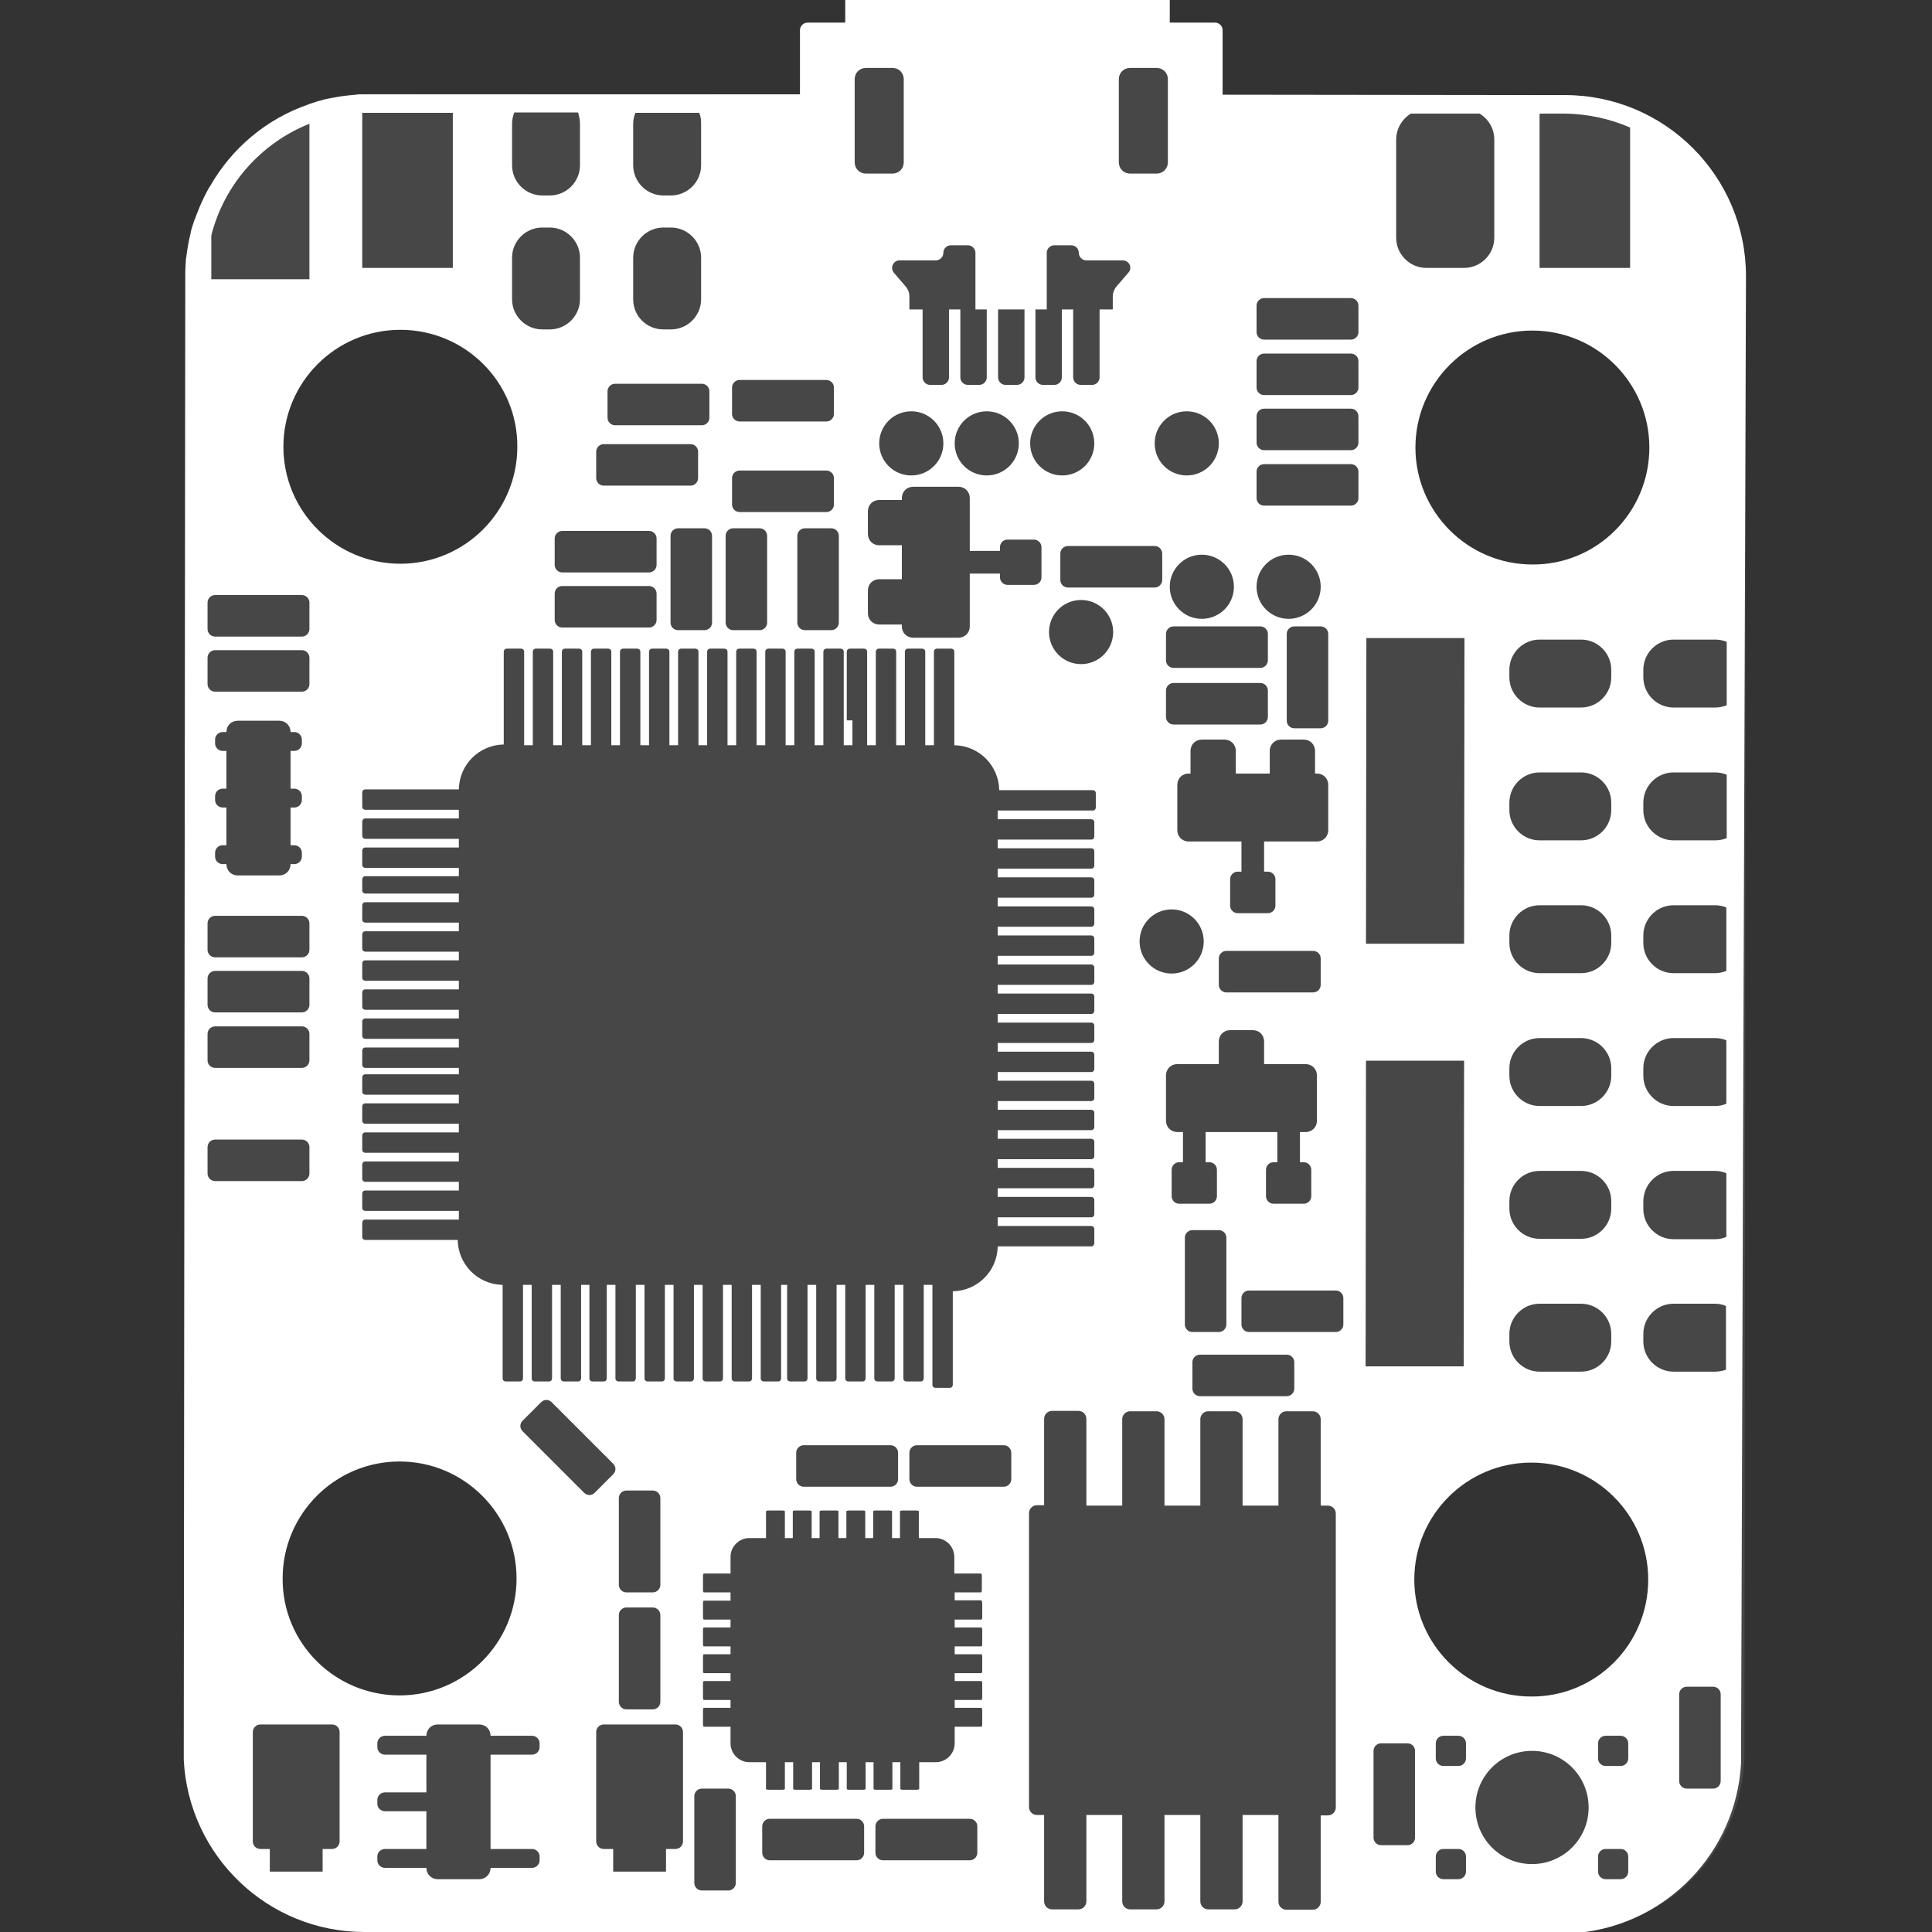 <svg version="1.1" xmlns="http://www.w3.org/2000/svg" x="0" y="0" viewBox="0 0 512 512" xml:space="preserve"><rect x="0" y="0" width="512" height="512" fill="#333333" stroke="none"/><path d="M414.7 25.2l-90.7-.1V8c0-1.1-.9-2-2-2h-12V0h-86v6h-10c-1.1 0-2 .9-2 2v17l-114.3-.1c-26.5 0-48 21.4-48 48l-.4 391c0 26.5 21.4 48 48 48l317 .3c26.5 0 48-21.4 48-48l.4-391c0-26.5-21.5-48-48-48zM105.8 449.4c-17.1 0-31-13.9-31-31s13.9-31 31-31 31 13.9 31 31-13.9 31-31 31zm.3-300c-17.1 0-31-13.9-31-31s13.9-31 31-31 31 13.9 31 31-13.9 31-31 31zm299.7 300.2c-17.1 0-31-13.9-31-31s13.9-31 31-31 31 13.9 31 31c0 17.2-13.9 31.1-31 31zm.3-300c-17.1 0-31-13.9-31-31s13.9-31 31-31 31 13.9 31 31c0 17.2-13.9 31.1-31 31z" opacity=".1" fill="#fff"/><path d="M462.7 73.2c0-26.5-21.5-48-48-48h-7l-83.7-.1V8c0-1.1-.9-2-2-2h-12V0h-86v6h-10c-1.1 0-2 .9-2 2v17H95.5c-.4 0-.7 0-1.1.1-.4 0-.7.1-1.1.1-.4 0-.7.1-1 .1-.6.1-1.1.1-1.7.2-.4.1-.8.1-1.2.2-.4.1-.7.1-1.1.2-.4.1-.7.1-1.1.2-.3.1-.7.1-1 .2-.4.1-.7.2-1.1.3-.4.1-.7.2-1.1.3l-1.8.6c-.2.1-.4.1-.5.2-11.1 3.8-20.3 11.6-26 21.6 0 0 0 .1-.1.1-1 1.7-1.8 3.4-2.6 5.2-.1.2-.1.3-.2.5-.3.7-.5 1.3-.8 2-.1.3-.2.7-.4 1-.2.5-.3 1-.5 1.5-.1.4-.3.9-.4 1.3-.1.3-.2.7-.2 1-.3 1.1-.5 2.2-.7 3.3 0 .2-.1.4-.1.6-.1.7-.2 1.4-.3 2 0 .2 0 .4-.1.5-.1 1.5-.2 3-.2 4.6l-.4 391v2.5C50 491.8 70.9 512 96.6 512l315 .3h4.4c.7 0 1.3-.1 1.9-.1h.5c23.3-2.3 41.7-21.3 43-44.9v-2.7l1.3-391.4zm-70.6-43.1c2.3 1.4 3.9 3.9 3.9 6.9v26c0 4.4-3.6 8-8 8h-10c-4.4 0-8-3.6-8-8V37c0-2.9 1.6-5.5 3.9-6.9h18.2zm65.5 156.8c-1 .4-2 .6-3.1.6h-11c-4.4 0-8-3.6-8-8v-2c0-4.4 3.6-8 8-8h11c1.1 0 2.2.2 3.1.6v16.8zm-14.1 17.8h11c1.1 0 2.1.2 3.1.6v16.8c-.9.4-2 .6-3.1.6h-11c-4.4 0-8-3.6-8-8v-2c0-4.4 3.6-8 8-8zm0 35.2h11c1.1 0 2.1.2 3 .6v16.8c-.9.4-2 .6-3 .6h-11c-4.4 0-8-3.6-8-8v-2c0-4.4 3.6-8 8-8zm0 35.2h11c1.1 0 2.1.2 3 .6v16.8c-.9.4-1.9.6-3 .6h-11c-4.4 0-8-3.6-8-8v-2c0-4.4 3.6-8 8-8zm0 35.2h11c1 0 2 .2 3 .6v16.9c-.9.4-1.9.6-3 .6h-11c-4.4 0-8-3.6-8-8v-2c0-4.5 3.6-8.1 8-8.1zm-37.4-160.7c-17.1 0-31-13.9-31-31s13.9-31 31-31 31 13.9 31 31c0 17.2-13.9 31.1-31 31zM429.5 468h-4c-1.1 0-2-.9-2-2v-4c0-1.1.9-2 2-2h4c1.1 0 2 .9 2 2v4c0 1.1-.9 2-2 2zm2 24v4c0 1.1-.9 2-2 2h-4c-1.1 0-2-.9-2-2v-4c0-1.1.9-2 2-2h4c1.1 0 2 .9 2 2zm-25.7-42.4c-17.1 0-31-13.9-31-31s13.9-31 31-31 31 13.9 31 31c0 17.2-13.9 31.1-31 31zM421 479c0 8.3-6.7 15-15 15s-15-6.7-15-15 6.7-15 15-15 15 6.7 15 15zm-34.5-11h-4c-1.1 0-2-.9-2-2v-4c0-1.1.9-2 2-2h4c1.1 0 2 .9 2 2v4c0 1.1-.9 2-2 2zm2 24v4c0 1.1-.9 2-2 2h-4c-1.1 0-2-.9-2-2v-4c0-1.1.9-2 2-2h4c1.1 0 2 .9 2 2zm-.5-210.9l-.1 81h-26l.1-81h26zm-26-31l.1-81h26l-.1 81h-26zm2 230.4V464c0-1.1.9-2 2-2h7c1.1 0 2 .9 2 2v23c0 1.1-.9 2-2 2h-7c-1.1 0-2-.9-2-2v-6.5zm44-275.8h11c4.4 0 8 3.6 8 8v2c0 4.4-3.6 8-8 8h-11c-4.4 0-8-3.6-8-8v-2c0-4.4 3.6-8 8-8zm-8-25.2v-2c0-4.4 3.6-8 8-8h11c4.4 0 8 3.6 8 8v2c0 4.4-3.6 8-8 8h-11c-4.4 0-8-3.6-8-8zm8 60.4h11c4.4 0 8 3.6 8 8v2c0 4.4-3.6 8-8 8h-11c-4.4 0-8-3.6-8-8v-2c0-4.4 3.6-8 8-8zm0 35.2h11c4.4 0 8 3.6 8 8v2c0 4.4-3.6 8-8 8h-11c-4.4 0-8-3.6-8-8v-2c0-4.4 3.6-8 8-8zm0 35.2h11c4.4 0 8 3.6 8 8v2c0 4.4-3.6 8-8 8h-11c-4.4 0-8-3.6-8-8v-2c0-4.4 3.6-8 8-8zm0 35.2h11c4.4 0 8 3.6 8 8v2c0 4.4-3.6 8-8 8h-11c-4.4 0-8-3.6-8-8v-2c0-4.4 3.6-8 8-8zM329.3 481v22.9c0 1.1-.9 2.1-2.1 2.1h-7c-1.1 0-2.1-.9-2.1-2.1V481h-9.5v22.9c0 1.1-.9 2.1-2.1 2.1h-7c-1.1 0-2.1-.9-2.1-2.1V481h-9.5v22.9c0 1.1-.9 2.1-2.1 2.1h-7c-1.1 0-2.1-.9-2.1-2.1V481h-1.9c-1.1 0-2.1-.9-2.1-2.1V401c0-1.1.9-2.1 2.1-2.1h1.9V376c0-1.1.9-2.1 2.1-2.1h7c1.1 0 2.1.9 2.1 2.1v23h9.5v-22.9c0-1.1.9-2.1 2.1-2.1h7c1.1 0 2.1.9 2.1 2.1V399h9.5v-22.9c0-1.1.9-2.1 2.1-2.1h7c1.1 0 2.1.9 2.1 2.1V399h9.5v-22.9c0-1.1.9-2.1 2.1-2.1h7c1.1 0 2.1.9 2.1 2.1V399h1.9c1.1 0 2.1.9 2.1 2.1V479c0 1.1-.9 2.1-2.1 2.1H350V504c0 1.1-.9 2.1-2.1 2.1h-7c-1.1 0-2.1-.9-2.1-2.1v-23h-9.5zM257 152v14c0 1.7-1.3 3-3 3h-12c-1.7 0-3-1.3-3-3v-.5h-6c-1.7 0-3-1.3-3-3v-6c0-1.7 1.3-3 3-3h6v-9h-6c-1.7 0-3-1.3-3-3v-6c0-1.7 1.3-3 3-3h6v-.5c0-1.7 1.3-3 3-3h12c1.7 0 3 1.3 3 3v14h8v-1c0-1.1.9-2 2-2h7c1.1 0 2 .9 2 2v8c0 1.1-.9 2-2 2h-7c-1.1 0-2-.9-2-2v-1h-8zm4.5-70v18c0 1.1-.9 2-2 2h-3c-1.1 0-2-.9-2-2V82h-3v18c0 1.1-.9 2-2 2h-3c-1.1 0-2-.9-2-2V82H241v-3.5c0-1-.4-1.9-1-2.6l-3.1-3.6c-1.1-1.3-.2-3.3 1.5-3.3h9.6c1.1 0 2-.9 2-2s.9-2 2-2h4.5c1.1 0 2 .9 2 2v15h3zm8.5 35.5c0 4.7-3.8 8.5-8.5 8.5s-8.5-3.8-8.5-8.5 3.8-8.5 8.5-8.5 8.5 3.8 8.5 8.5zm-5.5-17.5V82h7v18c0 1.1-.9 2-2 2h-3c-1.1 0-2-.9-2-2zm-23 9c4.7 0 8.5 3.8 8.5 8.5s-3.8 8.5-8.5 8.5-8.5-3.8-8.5-8.5 3.8-8.5 8.5-8.5zm31.5 8.5c0-4.7 3.8-8.5 8.5-8.5s8.5 3.8 8.5 8.5-3.8 8.5-8.5 8.5-8.5-3.8-8.5-8.5zm38 48.5h23c1.1 0 2 .9 2 2v7c0 1.1-.9 2-2 2h-23c-1.1 0-2-.9-2-2v-7c0-1.1.9-2 2-2zm-1-10.5c0-4.7 3.8-8.5 8.5-8.5s8.5 3.8 8.5 8.5-3.8 8.5-8.5 8.5-8.5-3.8-8.5-8.5zM345.5 308c1.1 0 2 .9 2 2v7c0 1.1-.9 2-2 2h-8c-1.1 0-2-.9-2-2v-7c0-1.1.9-2 2-2h1v-8h-19v8h1c1.1 0 2 .9 2 2v7c0 1.1-.9 2-2 2h-8c-1.1 0-2-.9-2-2v-7c0-1.1.9-2 2-2h1v-8H312c-1.7 0-3-1.3-3-3v-12c0-1.7 1.3-3 3-3h11v-6c0-1.7 1.3-3 3-3h6c1.7 0 3 1.3 3 3v6h11c1.7 0 3 1.3 3 3v12c0 1.7-1.3 3-3 3h-1.5v8h1zM325 334.5V351c0 1.1-.9 2-2 2h-7c-1.1 0-2-.9-2-2v-23c0-1.1.9-2 2-2h7c1.1 0 2 .9 2 2v6.5zm9.5 24.5h6.5c1.1 0 2 .9 2 2v7c0 1.1-.9 2-2 2h-23c-1.1 0-2-.9-2-2v-7c0-1.1.9-2 2-2h16.5zm13.5-96h-23c-1.1 0-2-.9-2-2v-7c0-1.1.9-2 2-2h23c1.1 0 2 .9 2 2v7c0 1.1-.9 2-2 2zm1-40h-14v8h1c1.1 0 2 .9 2 2v7c0 1.1-.9 2-2 2h-8c-1.1 0-2-.9-2-2v-7c0-1.1.9-2 2-2h1v-8h-14c-1.7 0-3-1.3-3-3v-12c0-1.7 1.3-3 3-3h.5v-6c0-1.7 1.3-3 3-3h6c1.7 0 3 1.3 3 3v6h9v-6c0-1.7 1.3-3 3-3h6c1.7 0 3 1.3 3 3v6h.5c1.7 0 3 1.3 3 3v12c0 1.7-1.3 3-3 3zm1-30h-7c-1.1 0-2-.9-2-2v-23c0-1.1.9-2 2-2h7c1.1 0 2 .9 2 2v23c0 1.1-.9 2-2 2zm-8.5-29c-4.7 0-8.5-3.8-8.5-8.5s3.8-8.5 8.5-8.5 8.5 3.8 8.5 8.5-3.8 8.5-8.5 8.5zM311 181h23c1.1 0 2 .9 2 2v7c0 1.1-.9 2-2 2h-23c-1.1 0-2-.9-2-2v-7c0-1.1.9-2 2-2zm-.5 60c4.7 0 8.5 3.8 8.5 8.5s-3.8 8.5-8.5 8.5-8.5-3.8-8.5-8.5 3.8-8.5 8.5-8.5zm-2.5-87.3c0 1.1-.9 2-2 2h-23c-1.1 0-2-.9-2-2v-7c0-1.1.9-2 2-2h23c1.1 0 2 .9 2 2v7zm-9-81.4l-3.1 3.6c-.6.7-1 1.7-1 2.6V82h-3.5v18c0 1.1-.9 2-2 2h-3c-1.1 0-2-.9-2-2V82h-3v18c0 1.1-.9 2-2 2h-3c-1.1 0-2-.9-2-2V82h3V67c0-1.1.9-2 2-2h4.5c1.1 0 2 .9 2 2s.9 2 2 2h9.6c1.8 0 2.7 2 1.5 3.3zM286.5 159c4.7 0 8.5 3.8 8.5 8.5s-3.8 8.5-8.5 8.5-8.5-3.8-8.5-8.5 3.8-8.5 8.5-8.5zm61 194H331c-1.1 0-2-.9-2-2v-7c0-1.1.9-2 2-2h23c1.1 0 2 .9 2 2v7c0 1.1-.9 2-2 2h-6.5zm4-219H335c-1.1 0-2-.9-2-2v-7c0-1.1.9-2 2-2h23c1.1 0 2 .9 2 2v7c0 1.1-.9 2-2 2h-6.5zm6.5-14.7h-23c-1.1 0-2-.9-2-2v-7c0-1.1.9-2 2-2h23c1.1 0 2 .9 2 2v7c0 1.1-.9 2-2 2zm0-14.6h-23c-1.1 0-2-.9-2-2v-7c0-1.1.9-2 2-2h23c1.1 0 2 .9 2 2v7c0 1.1-.9 2-2 2zm0-14.7h-23c-1.1 0-2-.9-2-2v-7c0-1.1.9-2 2-2h23c1.1 0 2 .9 2 2v7c0 1.1-.9 2-2 2zm-35 27.5c0 4.7-3.8 8.5-8.5 8.5s-8.5-3.8-8.5-8.5 3.8-8.5 8.5-8.5 8.5 3.8 8.5 8.5zM309.5 37v6c0 1.7-1.3 3-3 3h-7c-1.7 0-3-1.3-3-3V21c0-1.7 1.3-3 3-3h7c1.7 0 3 1.3 3 3v16zm-73-19c1.7 0 3 1.3 3 3v22c0 1.7-1.3 3-3 3h-7c-1.7 0-3-1.3-3-3V21c0-1.7 1.3-3 3-3h7zm-12.1 172.9v-18.2c0-.4.3-.8.8-.8h3.8c.4 0 .8.3.8.8v24.8h2.3v-24.8c0-.4.3-.8.8-.8h3.8c.4 0 .8.3.8.8v24.8h2.3v-24.8c0-.4.3-.8.8-.8h3.8c.4 0 .8.3.8.8v24.8h2.3v-24.8c0-.4.3-.8.8-.8h3.8c.4 0 .8.3.8.8v24.8c6.6.1 11.8 5.4 11.9 11.9h24.8c.4 0 .8.3.8.8v3.8c0 .4-.3.8-.8.8h-25.2v2.3h24.8c.4 0 .8.3.8.8v3.8c0 .4-.3.8-.8.8h-24.8v2.3h24.8c.4 0 .8.3.8.8v3.8c0 .4-.3.8-.8.8h-24.8v2.3h24.8c.4 0 .8.3.8.8v3.8c0 .4-.3.8-.8.8h-24.8v2.3h24.8c.4 0 .8.3.8.8v3.8c0 .4-.3.8-.8.8h-24.8v2.3h24.8c.4 0 .8.3.8.8v3.8c0 .4-.3.8-.8.8h-24.8v2.3h24.8c.4 0 .8.3.8.8v3.8c0 .4-.3.8-.8.8h-24.8v2.3h24.8c.4 0 .8.3.8.8v3.8c0 .4-.3.8-.8.8h-24.8v2.3h24.8c.4 0 .8.3.8.8v3.8c0 .4-.3.8-.8.8h-24.8v2.3h24.8c.4 0 .8.3.8.8v3.8c0 .4-.3.8-.8.8h-24.8v2.3h24.8c.4 0 .8.3.8.8v3.8c0 .4-.3.8-.8.8h-24.8v2.3h24.8c.4 0 .8.3.8.8v3.8c0 .4-.3.8-.8.8h-24.8v2.3h24.8c.4 0 .8.3.8.8v3.8c0 .4-.3.8-.8.8h-24.8v2.3h24.8c.4 0 .8.3.8.8v3.8c0 .4-.3.8-.8.8h-24.8v2.3h24.8c.4 0 .8.3.8.8v3.8c0 .4-.3.8-.8.8h-24.8v2.3h24.8c.4 0 .8.3.8.8v3.8c0 .4-.3.8-.8.8h-24.8c-.1 6.6-5.4 11.8-11.9 11.9V367c0 .4-.3.8-.8.8h-3.8c-.4 0-.8-.3-.8-.8v-26.5h-2.3v24.8c0 .4-.3.8-.8.8h-3.8c-.4 0-.8-.3-.8-.8v-24.8h-2.3v24.8c0 .4-.3.8-.8.8h-3.8c-.4 0-.8-.3-.8-.8v-24.8h-2.3v24.8c0 .4-.3.8-.8.8h-3.8c-.4 0-.8-.3-.8-.8v-24.8h-2.3v24.8c0 .4-.3.8-.8.8h-3.8c-.4 0-.8-.3-.8-.8v-24.8H214v24.8c0 .4-.3.8-.8.8h-3.8c-.4 0-.8-.3-.8-.8v-24.8H207v24.8c0 .4-.3.8-.8.8h-3.8c-.4 0-.8-.3-.8-.8v-24.8h-2.3v24.8c0 .4-.3.8-.8.8h-3.8c-.4 0-.8-.3-.8-.8v-24.8h-2.3v24.8c0 .4-.3.8-.8.8H187c-.4 0-.8-.3-.8-.8v-24.8h-2.3v24.8c0 .4-.3.8-.8.8h-3.8c-.4 0-.8-.3-.8-.8v-24.8h-2.3v24.8c0 .4-.3.8-.8.8h-3.8c-.4 0-.8-.3-.8-.8v-24.8h-2.3v24.8c0 .4-.3.8-.8.8h-3.8c-.4 0-.8-.3-.8-.8v-24.8h-2.3v24.8c0 .4-.3.8-.8.8h-3c-.4 0-.8-.3-.8-.8v-24.8H154v24.8c0 .4-.3.8-.8.8h-3.8c-.4 0-.8-.3-.8-.8v-24.8h-2.3v24.8c0 .4-.3.8-.8.8h-3.8c-.4 0-.8-.3-.8-.8v-24.8h-2.3v24.8c0 .4-.3.8-.8.8H134c-.4 0-.8-.3-.8-.8v-24.8c-6.6-.1-11.8-5.4-11.9-11.9H96.8c-.4 0-.8-.3-.8-.8V324c0-.4.3-.8.8-.8h24.8v-2.3H96.8c-.4 0-.8-.3-.8-.8v-3.8c0-.4.3-.8.8-.8h24.8v-2.3H96.8c-.4 0-.8-.3-.8-.8v-3.8c0-.4.3-.8.8-.8h24.8v-2.3H96.8c-.4 0-.8-.3-.8-.8v-3.8c0-.4.3-.8.8-.8h24.8v-2.3H96.8c-.4 0-.8-.3-.8-.8v-3.8c0-.4.3-.8.8-.8h24.8v-2.3H96.8c-.4 0-.8-.3-.8-.8v-3.8c0-.4.3-.8.8-.8h24.8V283H96.8c-.4 0-.8-.3-.8-.8v-3.8c0-.4.3-.8.8-.8h24.8v-2.3H96.8c-.4 0-.8-.3-.8-.8v-3.8c0-.4.3-.8.8-.8h24.8v-2.3H96.8c-.4 0-.8-.3-.8-.8V263c0-.4.3-.8.8-.8h24.8v-2.3H96.8c-.4 0-.8-.3-.8-.8v-3.8c0-.4.3-.8.8-.8h24.8v-2.3H96.8c-.4 0-.8-.3-.8-.8v-3.8c0-.4.3-.8.8-.8h24.8v-2.3H96.8c-.4 0-.8-.3-.8-.8v-3.8c0-.4.3-.8.8-.8h24.8v-2.3H96.8c-.4 0-.8-.3-.8-.8v-3c0-.4.3-.8.8-.8h24.8V230H96.8c-.4 0-.8-.3-.8-.8v-3.8c0-.4.3-.8.8-.8h24.8v-2.3H96.8c-.4 0-.8-.3-.8-.8v-3.8c0-.4.3-.8.8-.8h24.8v-2.3H96.8c-.4 0-.8-.3-.8-.8V210c0-.4.3-.8.8-.8h24.8c.1-6.6 5.4-11.8 11.9-11.9v-24.6c0-.4.3-.8.8-.8h3.8c.4 0 .8.3.8.8v24.8h2.3v-24.8c0-.4.3-.8.8-.8h3.8c.4 0 .8.3.8.8v24.8h2.3v-24.8c0-.4.3-.8.8-.8h3.8c.4 0 .8.3.8.8v24.8h2.3v-24.8c0-.4.3-.8.8-.8h3.8c.4 0 .8.3.8.8v24.8h2.3v-24.8c0-.4.3-.8.8-.8h3.8c.4 0 .8.3.8.8v24.8h2.3v-24.8c0-.4.3-.8.8-.8h3.8c.4 0 .8.3.8.8v24.8h2.3v-24.8c0-.4.3-.8.8-.8h3.8c.4 0 .8.3.8.8v24.8h2.3v-24.8c0-.4.3-.8.8-.8h3.8c.4 0 .8.3.8.8v24.8h2.3v-24.8c0-.4.3-.8.8-.8h3.8c.4 0 .8.3.8.8v24.8h2.3v-24.8c0-.4.3-.8.8-.8h3.8c.4 0 .8.3.8.8v24.8h2.3v-24.8c0-.4.3-.8.8-.8h3.8c.4 0 .8.3.8.8v24.8h2.3v-24.8c0-.4.3-.8.8-.8h3.8c.4 0 .8.3.8.8v24.8h2.3v-6.6zm35.7 233.3c.1 0 .2.3.2.7v3.6c0 .4-.1.7-.2.7H253v2.1h7.1c.1 0 .2.3.2.7v3.6c0 .4-.1.7-.2.7H253v2.1h7.1c.1 0 .2.3.2.7v3.6c0 .4-.1.7-.2.7H253v2.1h7.1c.1 0 .2.3.2.7v3.6c0 .4-.1.7-.2.7H253v2.1h7.1c.1 0 .2.3.2.7v3.6c0 .4-.1.7-.2.7H253v4.4c0 2.8-2.3 5-5 5h-4.4v7.1c0 .1-.3.2-.7.2h-3.6c-.4 0-.7-.1-.7-.2V467h-2.1v7.1c0 .1-.3.2-.7.2h-3.6c-.4 0-.7-.1-.7-.2V467h-2.1v7.1c0 .1-.3.2-.7.2h-3.6c-.4 0-.7-.1-.7-.2V467h-2.1v7.1c0 .1-.3.2-.7.2H218c-.4 0-.7-.1-.7-.2V467h-2.1v7.1c0 .1-.3.2-.7.2h-3.6c-.4 0-.7-.1-.7-.2V467H208v7.1c0 .1-.3.2-.7.2h-3.6c-.4 0-.7-.1-.7-.2V467h-4.4c-2.8 0-5-2.3-5-5v-4.4h-7.1c-.1 0-.2-.3-.2-.7v-3.6c0-.4.1-.7.2-.7h7.1v-2.1h-7.1c-.1 0-.2-.3-.2-.7v-3.6c0-.4.1-.7.2-.7h7.1v-2.1h-7.1c-.1 0-.2-.3-.2-.7v-3.6c0-.4.1-.7.2-.7h7.1v-2.1h-7.1c-.1 0-.2-.3-.2-.7V432c0-.4.1-.7.2-.7h7.1v-2.1h-7.1c-.1 0-.2-.3-.2-.7v-3.6c0-.4.1-.7.2-.7h7.1V422h-7.1c-.1 0-.2-.3-.2-.7v-3.6c0-.4.1-.7.2-.7h7.1v-4.4c0-2.8 2.3-5 5-5h4.4v-7.1c0-.1.3-.2.7-.2h3.6c.4 0 .7.1.7.2v7.1h2.1v-7.1c0-.1.3-.2.7-.2h3.6c.4 0 .7.1.7.2v7.1h2.1v-7.1c0-.1.3-.2.7-.2h3.6c.4 0 .7.1.7.2v7.1h2.1v-7.1c0-.1.3-.2.7-.2h3.6c.4 0 .7.1.7.2v7.1h2.1v-7.1c0-.1.3-.2.7-.2h3.6c.4 0 .7.1.7.2v7.1h2.1v-7.1c0-.1.3-.2.7-.2h3.6c.4 0 .7.1.7.2v7.1h4.4c2.8 0 5 2.3 5 5v4.4h7.1c.1 0 .2.3.2.7v3.6c0 .4-.1.7-.2.7h-7v2.1h7.1zM259 484v7c0 1.1-.9 2-2 2h-23c-1.1 0-2-.9-2-2v-7c0-1.1.9-2 2-2h23c1.1 0 2 .9 2 2zm-30 0v7c0 1.1-.9 2-2 2h-23c-1.1 0-2-.9-2-2v-7c0-1.1.9-2 2-2h23c1.1 0 2 .9 2 2zm-34-8v23c0 1.1-.9 2-2 2h-7c-1.1 0-2-.9-2-2v-23c0-1.1.9-2 2-2h7c1.1 0 2 .9 2 2zm16-84v-7c0-1.1.9-2 2-2h23c1.1 0 2 .9 2 2v7c0 1.1-.9 2-2 2h-23c-1.1 0-2-.9-2-2zm48.5 2H243c-1.1 0-2-.9-2-2v-7c0-1.1.9-2 2-2h23c1.1 0 2 .9 2 2v7c0 1.1-.9 2-2 2h-6.5zM160 490c-1.1 0-2-.9-2-2v-29c0-1.1.9-2 2-2h19c1.1 0 2 .9 2 2v29c0 1.1-.9 2-2 2h-2.5v6h-14v-6H160zm-19 0c1.1 0 2 .9 2 2v1c0 1.1-.9 2-2 2h-11c0 1.7-1.3 3-3 3h-11c-1.7 0-3-1.3-3-3h-11c-1.1 0-2-.9-2-2v-1c0-1.1.9-2 2-2h11v-10h-11c-1.1 0-2-.9-2-2v-1c0-1.1.9-2 2-2h11v-10h-11c-1.1 0-2-.9-2-2v-1c0-1.1.9-2 2-2h11c0-1.7 1.3-3 3-3h11c1.7 0 3 1.3 3 3h11c1.1 0 2 .9 2 2v1c0 1.1-.9 2-2 2h-11v25h11zm-72 0c-1.1 0-2-.9-2-2v-29c0-1.1.9-2 2-2h19c1.1 0 2 .9 2 2v29c0 1.1-.9 2-2 2h-2.5v6h-14v-6H69zm9-281c1.1 0 2 .9 2 2v1c0 1.1-.9 2-2 2h-1v10h1c1.1 0 2 .9 2 2v1c0 1.1-.9 2-2 2h-1c0 1.7-1.3 3-3 3H63c-1.7 0-3-1.3-3-3h-1c-1.1 0-2-.9-2-2v-1c0-1.1.9-2 2-2h1v-10h-1c-1.1 0-2-.9-2-2v-1c0-1.1.9-2 2-2h1v-10h-1c-1.1 0-2-.9-2-2v-1c0-1.1.9-2 2-2h1c0-1.7 1.3-3 3-3h11c1.7 0 3 1.3 3 3h1c1.1 0 2 .9 2 2v1c0 1.1-.9 2-2 2h-1v10h1zm-4.5-25.7H57c-1.1 0-2-.9-2-2v-7c0-1.1.9-2 2-2h23c1.1 0 2 .9 2 2v7c0 1.1-.9 2-2 2h-6.5zM57 242.7h23c1.1 0 2 .9 2 2v7c0 1.1-.9 2-2 2H57c-1.1 0-2-.9-2-2v-7c0-1.1.9-2 2-2zm0 14.6h23c1.1 0 2 .9 2 2v7c0 1.1-.9 2-2 2H57c-1.1 0-2-.9-2-2v-7c0-1.1.9-2 2-2zm0 14.7h23c1.1 0 2 .9 2 2v7c0 1.1-.9 2-2 2H57c-1.1 0-2-.9-2-2v-7c0-1.1.9-2 2-2zm0 30h23c1.1 0 2 .9 2 2v7c0 1.1-.9 2-2 2H57c-1.1 0-2-.9-2-2v-7c0-1.1.9-2 2-2zm17.9 116.3c0-17.1 13.9-31 31-31s31 13.9 31 31-13.9 31-31 31c-17.2 0-31.1-13.9-31-31zm63.6-39c-.8-.8-.8-2 0-2.8l4.9-4.9c.8-.8 2-.8 2.8 0l4.6 4.6 7.1 7.1 4.6 4.6c.8.8.8 2 0 2.8l-4.9 4.9c-.8.8-2 .8-2.8 0l-4.6-4.6-7.1-7.1-4.6-4.6zM166 426h7c1.1 0 2 .9 2 2v23c0 1.1-.9 2-2 2h-7c-1.1 0-2-.9-2-2v-23c0-1.1.9-2 2-2zm-2-6v-23c0-1.1.9-2 2-2h7c1.1 0 2 .9 2 2v23c0 1.1-.9 2-2 2h-7c-1.1 0-2-.9-2-2zm5.5-318.3H186c1.1 0 2 .9 2 2v7c0 1.1-.9 2-2 2h-23c-1.1 0-2-.9-2-2v-7c0-1.1.9-2 2-2h6.5zm-1.7-22.4v-11c0-4.4 3.6-8 8-8h2c4.4 0 8 3.6 8 8v11c0 4.4-3.6 8-8 8h-2c-4.4 0-8-3.5-8-8zm20.9 62.7v23c0 1.1-.9 2-2 2h-7c-1.1 0-2-.9-2-2v-23c0-1.1.9-2 2-2h7c1.1 0 2 .9 2 2zm-22.2-24.3H183c1.1 0 2 .9 2 2v7c0 1.1-.9 2-2 2h-23c-1.1 0-2-.9-2-2v-7c0-1.1.9-2 2-2h6.5zm-1 23h6.5c1.1 0 2 .9 2 2v7c0 1.1-.9 2-2 2h-23c-1.1 0-2-.9-2-2v-7c0-1.1.9-2 2-2h16.5zm8.5 16.6v7c0 1.1-.9 2-2 2h-23c-1.1 0-2-.9-2-2v-7c0-1.1.9-2 2-2h23c1.1 0 2 .9 2 2zm-20.3-78c0 4.4-3.6 8-8 8h-2c-4.4 0-8-3.6-8-8v-11c0-4.4 3.6-8 8-8h2c4.4 0 8 3.6 8 8v11zm40.6 60.7h7c1.1 0 2 .9 2 2v23c0 1.1-.9 2-2 2h-7c-1.1 0-2-.9-2-2v-23c0-1.1.9-2 2-2zm-.3-6.3v-7c0-1.1.9-2 2-2h23c1.1 0 2 .9 2 2v7c0 1.1-.9 2-2 2h-23c-1.1 0-2-.9-2-2zm28.3 14.8V165c0 1.1-.9 2-2 2h-7c-1.1 0-2-.9-2-2v-23c0-1.1.9-2 2-2h7c1.1 0 2 .9 2 2v6.5zm-1.3-45.8v7c0 1.1-.9 2-2 2h-23c-1.1 0-2-.9-2-2v-7c0-1.1.9-2 2-2h23c1.1 0 2 .9 2 2zm-35.2-69.9v11c0 4.4-3.6 8-8 8h-2c-4.4 0-8-3.6-8-8v-11c0-1 .2-2 .6-2.9h16.9c.4.9.5 1.9.5 2.9zm-32.1 0v11c0 4.4-3.6 8-8 8h-2c-4.4 0-8-3.6-8-8v-11c0-1 .2-2 .6-3h16.9c.3 1 .5 2 .5 3zm-16.6 85.6c0 17.1-13.9 31-31 31s-31-13.9-31-31 13.9-31 31-31c17.2 0 31.1 13.9 31 31zM80 157.7c1.1 0 2 .9 2 2v7c0 1.1-.9 2-2 2H57c-1.1 0-2-.9-2-2v-7c0-1.1.9-2 2-2h23zM445 472v-23c0-1.1.9-2 2-2h7c1.1 0 2 .9 2 2v23c0 1.1-.9 2-2 2h-7c-1.1 0-2-.9-2-2zm9.5-108.5h-11c-4.4 0-8-3.6-8-8v-2c0-4.4 3.6-8 8-8h11c1 0 2 .2 2.9.6V363c-.9.3-1.9.5-2.9.5zM432 33.8V71h-24V30.1h6.7c6.2.1 12 1.4 17.3 3.7zM97.7 29.9H120V71H96V29.9h1.7zM82 32.8V74H56V62.4c3.4-13.5 13.2-24.5 26-29.6z" fill="#fff"/></svg>
